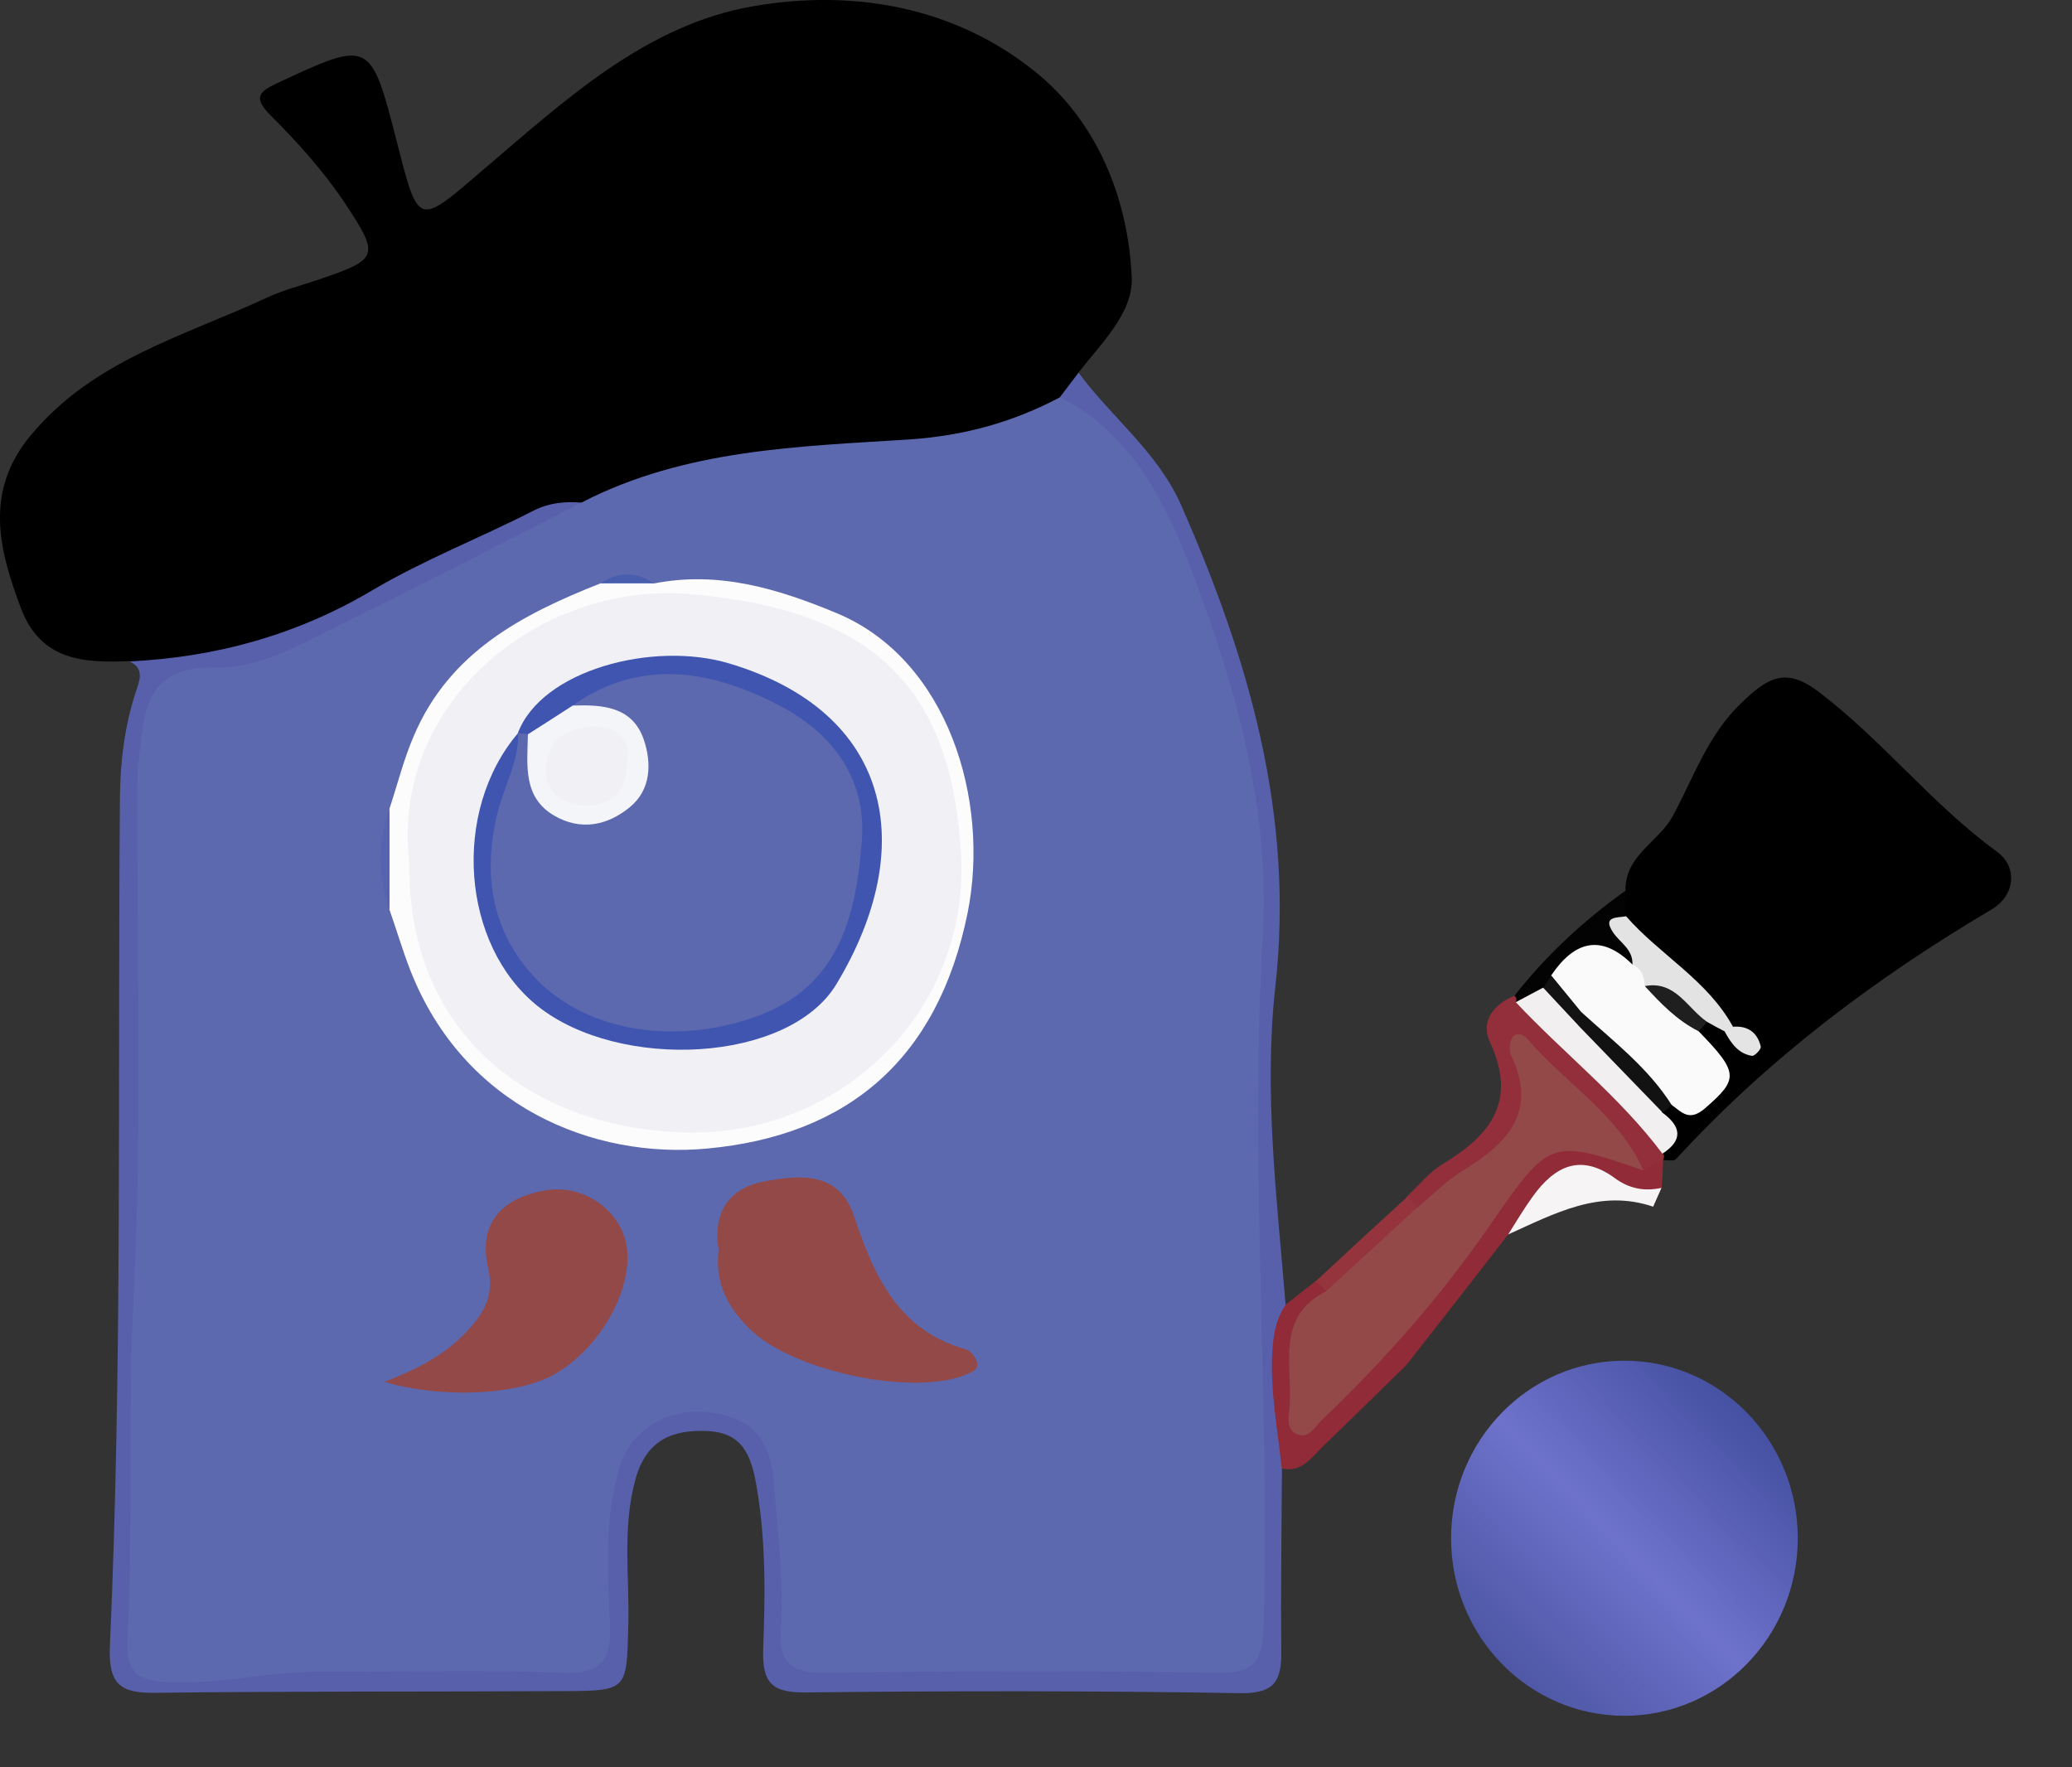 <svg width="34" height="29" viewBox="0 0 34 29" fill="none" xmlns="http://www.w3.org/2000/svg">
<rect x="0" y="0" width="34" height="29" fill="#333333" stroke="none"/>
<path d="M2.128 10.848C1.388 10.881 0.675 10.848 0.347 9.989C-0.021 9.018 -0.262 8.063 0.505 7.143C1.536 5.902 3.027 5.515 4.386 4.881C4.655 4.757 4.945 4.684 5.225 4.589C6.211 4.252 6.244 4.213 5.647 3.314C5.301 2.798 4.879 2.332 4.441 1.894C4.156 1.608 4.244 1.507 4.534 1.372C6.08 0.648 6.08 0.648 6.513 2.332C6.874 3.741 6.853 3.707 7.954 2.764C9.281 1.636 10.602 0.407 12.355 0.103C14 -0.183 15.666 0.109 16.992 1.181C17.99 1.984 18.516 3.241 18.571 4.561C18.593 5.133 18.072 5.633 17.7 6.11C17.667 6.363 17.595 6.593 17.36 6.727C16.335 7.502 15.101 7.367 13.945 7.485C12.465 7.631 11.013 7.816 9.62 8.378C8.705 8.541 7.894 8.984 7.072 9.394C5.806 10.023 4.605 10.803 3.142 10.921C2.786 10.954 2.462 10.966 2.128 10.848Z" fill="black"/>
<path d="M26.673 14.615C26.662 14.031 27.221 13.818 27.452 13.385C27.791 12.757 28.027 12.06 28.57 11.538C28.97 11.157 29.271 10.927 29.814 11.331C30.877 12.128 31.694 13.194 32.768 13.975C33.108 14.222 33.075 14.688 32.681 14.923C30.773 16.052 29.014 17.371 27.501 19.021C27.463 19.061 27.358 19.032 27.287 19.038C27.271 19.016 27.249 18.988 27.232 18.965C27.227 18.903 27.232 18.842 27.249 18.78C27.326 18.595 27.183 18.421 27.21 18.235C27.243 18.134 27.32 18.073 27.419 18.044C28.23 17.887 28.235 17.876 27.797 16.922C27.813 16.809 27.874 16.731 27.983 16.692C28.126 16.664 28.235 16.742 28.345 16.815C28.378 16.849 28.411 16.871 28.438 16.883C28.422 16.854 28.389 16.826 28.345 16.793C27.72 16.248 27.035 15.771 26.591 15.041C26.553 14.884 26.591 14.744 26.673 14.615Z" fill="black"/>
<path d="M17.391 6.519C17.495 6.385 17.594 6.25 17.698 6.115C18.241 6.851 18.997 7.418 19.381 8.288C20.488 10.803 21.244 13.368 20.927 16.192C20.735 17.926 20.954 19.672 21.096 21.412C20.981 22.305 21.25 23.209 21.036 24.101C21.031 25.089 21.014 26.083 21.025 27.071C21.031 27.553 20.943 27.789 20.367 27.784C17.989 27.744 15.604 27.744 13.226 27.772C12.661 27.778 12.502 27.615 12.524 27.043C12.557 26.161 12.568 25.274 12.414 24.387C12.327 23.877 12.184 23.512 11.614 23.483C11.039 23.455 10.611 23.624 10.43 24.264C10.206 25.067 10.332 25.875 10.31 26.683C10.282 27.739 10.299 27.744 9.246 27.75C7.016 27.761 4.785 27.75 2.549 27.778C1.989 27.784 1.776 27.654 1.803 27.014C2.011 22.372 1.929 17.724 1.968 13.082C1.973 12.503 2.044 11.92 2.225 11.364C2.285 11.179 2.384 10.977 2.126 10.853C3.546 10.786 4.883 10.415 6.111 9.685C6.966 9.18 7.882 8.827 8.759 8.377C9.016 8.248 9.274 8.226 9.542 8.248C9.537 8.602 9.252 8.714 9.016 8.815C7.618 9.416 6.319 10.224 4.916 10.797C4.456 10.988 3.99 11.173 3.486 11.195C2.921 11.223 2.642 11.543 2.543 12.088C2.499 12.341 2.461 12.588 2.466 12.846C2.559 17.314 2.274 21.777 2.313 26.245C2.324 27.346 2.368 27.458 3.458 27.351C5.289 27.172 7.125 27.222 8.956 27.228C9.586 27.228 9.778 26.953 9.767 26.352C9.751 25.645 9.712 24.926 9.91 24.23C10.162 23.349 10.765 22.911 11.62 22.984C12.414 23.057 12.738 23.427 12.897 24.387C13.006 25.067 13.061 25.751 13.034 26.436C13.012 26.975 13.204 27.228 13.763 27.216C15.769 27.188 17.775 27.295 19.781 27.216C20.285 27.194 20.499 26.986 20.488 26.476C20.428 23.888 20.619 21.3 20.373 18.712C20.302 17.954 20.296 17.191 20.395 16.433C20.756 13.66 20.055 11.1 18.959 8.613C18.602 7.794 17.879 7.244 17.391 6.519Z" fill="#5860AB"/>
<path d="M21.032 24.096C20.966 23.456 20.84 22.822 20.878 22.171C20.895 21.884 20.944 21.637 21.098 21.407C21.262 21.278 21.426 21.149 21.591 21.02C21.733 20.952 21.783 21.042 21.81 21.16C21.399 21.761 21.218 22.406 21.448 23.288C22.09 22.653 22.671 22.098 23.186 21.469C23.646 20.907 24.074 20.318 24.507 19.729C25.384 18.522 25.553 18.471 26.907 18.971C27.039 18.971 27.176 18.948 27.302 19.005L27.291 19.038C27.286 19.19 27.28 19.341 27.269 19.487C27.088 19.673 26.875 19.684 26.666 19.56C25.932 19.134 25.422 19.471 24.978 20.066C24.918 20.144 24.835 20.206 24.753 20.251C24.2 20.964 23.641 21.682 23.082 22.395C22.627 22.839 22.172 23.288 21.711 23.731C21.52 23.922 21.355 24.169 21.032 24.096Z" fill="#902B37"/>
<path d="M27.297 19.01C27.188 19.077 27.083 19.139 26.974 19.206C26.332 18.617 25.757 17.949 25.033 17.287C25.066 17.949 25.318 18.589 24.617 18.959C24.118 19.223 23.806 19.785 23.203 19.886C23.099 19.835 23.016 19.773 23.082 19.639C23.279 19.453 23.455 19.229 23.685 19.094C24.458 18.623 24.902 18.073 24.447 17.096C24.288 16.759 24.513 16.478 24.852 16.338C24.918 16.355 24.979 16.388 25.039 16.428C25.675 16.944 26.261 17.511 26.82 18.112C27.04 18.348 27.292 18.567 27.286 18.937C27.308 18.954 27.314 18.982 27.297 19.01Z" fill="#922F3A"/>
<path d="M24.748 20.256C24.88 20.048 25.006 19.835 25.148 19.638C25.51 19.133 25.937 18.92 26.502 19.335C26.732 19.504 26.984 19.554 27.264 19.492C27.22 19.593 27.171 19.7 27.127 19.801C26.255 19.504 25.51 19.913 24.748 20.256Z" fill="#F7F4F6"/>
<path d="M24.873 16.445C24.89 16.405 24.884 16.366 24.852 16.338C25.372 15.675 25.986 15.108 26.666 14.62C26.666 14.761 26.671 14.901 26.671 15.041C26.523 15.367 27.088 15.518 26.858 15.861C26.463 16.063 25.942 15.44 25.608 16.052C25.537 16.125 25.465 16.198 25.389 16.265C25.235 16.366 25.12 16.602 24.873 16.445Z" fill="#030303"/>
<path d="M23.094 19.638C23.148 19.699 23.203 19.756 23.258 19.817C22.94 20.48 22.485 20.979 21.767 21.187C21.707 21.131 21.652 21.075 21.592 21.024C22.091 20.558 22.589 20.098 23.094 19.638Z" fill="#96343E"/>
<path d="M17.392 6.52C18.598 7.126 19.146 8.288 19.59 9.461C20.302 11.353 20.84 13.301 20.719 15.367C20.505 19.139 20.834 22.911 20.735 26.683C20.719 27.295 20.549 27.458 19.974 27.447C17.825 27.413 15.682 27.419 13.533 27.447C12.98 27.452 12.777 27.29 12.815 26.717C12.87 25.909 12.761 25.106 12.695 24.298C12.634 23.562 12.284 23.253 11.642 23.175C10.963 23.091 10.36 23.456 10.174 24.056C9.91 24.898 9.971 25.768 10.009 26.622C10.036 27.239 9.872 27.475 9.231 27.447C7.915 27.396 6.6 27.436 5.284 27.43C4.446 27.424 3.618 27.638 2.769 27.604C2.253 27.581 2.067 27.441 2.094 26.902C2.188 25.027 2.094 23.158 2.193 21.277C2.336 18.476 2.242 15.664 2.253 12.857C2.253 12.554 2.303 12.257 2.341 11.959C2.44 11.196 2.823 10.937 3.547 10.954C4.281 10.971 4.923 10.567 5.569 10.258C6.907 9.613 8.222 8.917 9.549 8.243C11.248 7.367 13.111 7.328 14.937 7.21C15.824 7.148 16.619 6.929 17.392 6.52Z" fill="#5D69AF"/>
<path d="M25.454 16.006C25.832 15.445 26.271 15.316 26.786 15.826C26.961 15.742 27.032 15.883 27.115 15.989C27.285 16.365 27.762 16.483 27.866 16.915C28.54 17.606 28.529 17.707 27.981 18.184C27.723 18.409 27.603 18.257 27.427 18.128C26.759 17.819 26.38 17.162 25.843 16.697C25.679 16.494 25.41 16.343 25.454 16.006Z" fill="#FAFAFA"/>
<path d="M24.873 16.445C25.021 16.366 25.169 16.288 25.317 16.209C25.64 16.271 25.761 16.596 25.997 16.765C26.413 17.27 27.005 17.624 27.279 18.258C27.586 18.483 27.625 18.707 27.279 18.931C26.583 18 25.662 17.287 24.873 16.445Z" fill="#F1EFF0"/>
<path d="M26.99 16.18C26.979 16.029 26.941 15.894 26.787 15.827C26.798 15.574 26.579 15.467 26.469 15.299C26.288 15.03 26.54 15.063 26.683 15.035C27.236 15.669 28.015 16.079 28.437 16.848C28.426 16.933 28.382 16.961 28.305 16.927C28.207 16.876 28.113 16.826 28.015 16.77C27.615 16.68 27.384 16.276 26.99 16.18Z" fill="#E3E3E3"/>
<path d="M27.285 18.258C26.825 17.787 26.37 17.31 25.91 16.838C25.86 16.748 25.871 16.67 25.937 16.597C26.463 17.079 27.039 17.512 27.433 18.135C27.384 18.174 27.335 18.219 27.285 18.258Z" fill="#121212"/>
<path d="M26.99 16.181C27.494 16.085 27.686 16.546 28.015 16.77C27.966 16.821 27.922 16.871 27.873 16.922C27.516 16.742 27.253 16.467 26.99 16.181Z" fill="#1F1F1F"/>
<path d="M28.301 16.927C28.345 16.899 28.389 16.877 28.432 16.849C28.674 16.826 28.838 16.938 28.893 17.174C28.904 17.213 28.794 17.331 28.75 17.326C28.526 17.292 28.405 17.118 28.301 16.927Z" fill="#E4E4E4"/>
<path d="M21.761 21.188C22.259 20.733 22.753 20.273 23.252 19.818C23.498 19.616 23.728 19.381 23.997 19.212C24.721 18.769 25.247 18.263 24.792 17.309C24.759 17.236 24.77 17.096 24.814 17.028C24.879 16.933 24.994 16.967 25.066 17.051C25.691 17.781 26.557 18.286 26.968 19.206C25.439 18.684 25.433 18.684 24.441 20.116C23.641 21.278 22.714 22.322 21.7 23.293C21.58 23.405 21.481 23.619 21.284 23.535C21.081 23.45 21.158 23.22 21.163 23.057C21.207 22.389 20.933 21.604 21.761 21.188Z" fill="#924948"/>
<path d="M25.938 16.596C25.927 16.675 25.916 16.753 25.911 16.838C25.713 16.63 25.521 16.417 25.324 16.209C25.368 16.142 25.412 16.074 25.456 16.007C25.615 16.203 25.779 16.4 25.938 16.596Z" fill="#131313"/>
<path d="M11.792 20.509C11.694 19.92 11.946 19.505 12.516 19.392C13.102 19.28 13.766 19.201 14.018 19.965C14.347 20.953 14.752 21.84 15.854 22.143C15.931 22.166 16.013 22.278 16.035 22.362C16.057 22.469 15.958 22.514 15.859 22.553C14.982 22.923 12.993 22.497 12.302 21.806C11.935 21.447 11.727 21.048 11.792 20.509Z" fill="#924948"/>
<path d="M10.732 9.574C11.79 9.366 12.761 9.658 13.731 10.062C15.561 10.825 16.246 13.138 15.879 14.974C15.391 17.393 13.901 18.634 11.604 18.847C9.751 19.021 7.614 18.174 6.731 15.917C6.605 15.591 6.507 15.26 6.392 14.929C6.315 14.373 6.315 13.818 6.392 13.267C6.523 12.869 6.627 12.453 6.792 12.072C7.378 10.696 8.573 10.079 9.85 9.574C10.146 9.501 10.437 9.495 10.732 9.574Z" fill="#FCFCFD"/>
<path d="M6.309 22.675C6.95 22.428 7.388 22.17 7.739 21.76C7.991 21.468 8.101 21.193 8.008 20.8C7.849 20.104 8.2 19.655 8.967 19.531C9.608 19.425 10.249 19.907 10.293 20.536C10.348 21.283 9.751 22.237 9 22.602C8.402 22.888 7.24 22.95 6.309 22.675Z" fill="#924948"/>
<path d="M6.392 13.267C6.392 13.822 6.392 14.378 6.392 14.928C6.195 14.373 6.195 13.822 6.392 13.267Z" fill="#5664AF"/>
<path d="M10.732 9.573C10.442 9.573 10.146 9.573 9.855 9.573C10.146 9.377 10.437 9.377 10.732 9.573Z" fill="#495DAE"/>
<path d="M6.716 14.154C6.409 11.521 8.864 9.546 11.303 9.748C14.444 10.006 15.622 11.387 15.77 14.031C15.907 16.596 13.792 18.651 11.243 18.583C8.826 18.522 6.683 17.056 6.716 14.154Z" fill="#F0F0F5"/>
<path d="M8.497 12.032C8.881 10.999 10.712 10.511 11.967 10.887C14.631 11.684 15.086 13.89 13.726 16.147C12.948 17.444 10.169 17.578 8.826 16.512C7.566 15.507 7.407 13.312 8.503 12.027C8.777 12.375 8.552 12.706 8.459 13.031C8.048 14.446 8.377 15.642 9.374 16.27C10.432 16.944 12.334 16.849 13.151 15.979C13.836 15.249 14.099 14.278 13.891 13.295C13.666 12.223 12.86 11.634 11.852 11.409C11.073 11.229 10.273 11.213 9.539 11.656C9.232 11.768 9.018 12.06 8.684 12.122C8.612 12.122 8.547 12.088 8.497 12.032Z" fill="#4055B0"/>
<path d="M9.396 11.577C10.509 10.797 11.649 10.994 12.756 11.56C13.633 12.004 14.219 12.751 14.143 13.784C14.049 15.013 13.781 16.186 12.411 16.68C11.073 17.163 9.549 16.938 8.705 15.962C8.053 15.215 7.927 14.306 8.163 13.34C8.272 12.902 8.514 12.498 8.503 12.027L8.497 12.032C8.552 12.038 8.607 12.038 8.667 12.043C8.848 12.217 8.831 12.453 8.87 12.678C8.952 13.127 9.254 13.323 9.665 13.312C10.037 13.295 10.328 13.104 10.383 12.683C10.437 12.251 10.273 11.942 9.862 11.802C9.692 11.746 9.511 11.735 9.396 11.577Z" fill="#5D69AF"/>
<path d="M9.397 11.578C9.879 11.561 10.378 11.589 10.565 12.139C10.691 12.515 10.691 12.958 10.329 13.25C9.956 13.553 9.523 13.632 9.096 13.385C8.575 13.082 8.652 12.549 8.663 12.049C8.909 11.892 9.156 11.735 9.397 11.578Z" fill="#F4F5F9"/>
<path d="M10.289 12.498C10.289 13.037 9.966 13.223 9.615 13.217C9.27 13.211 8.919 13.037 8.963 12.56C9.007 12.078 9.385 11.931 9.757 11.92C10.136 11.909 10.355 12.15 10.289 12.498Z" fill="#F0F0F5"/>
<path d="M26.655 28.155C28.226 28.155 29.5 26.851 29.5 25.242C29.5 23.633 28.226 22.328 26.655 22.328C25.084 22.328 23.811 23.633 23.811 25.242C23.811 26.851 25.084 28.155 26.655 28.155Z" fill="url(#paint0_linear_356_1800)"/>
<defs>
<linearGradient id="paint0_linear_356_1800" x1="29.051" y1="23.342" x2="23.999" y2="28.338" gradientUnits="userSpaceOnUse">
<stop stop-color="#434FA0"/>
<stop offset="0.441" stop-color="#6E72CB"/>
<stop offset="1" stop-color="#434FA0" stop-opacity="0.917"/>
</linearGradient>
</defs>
</svg>
